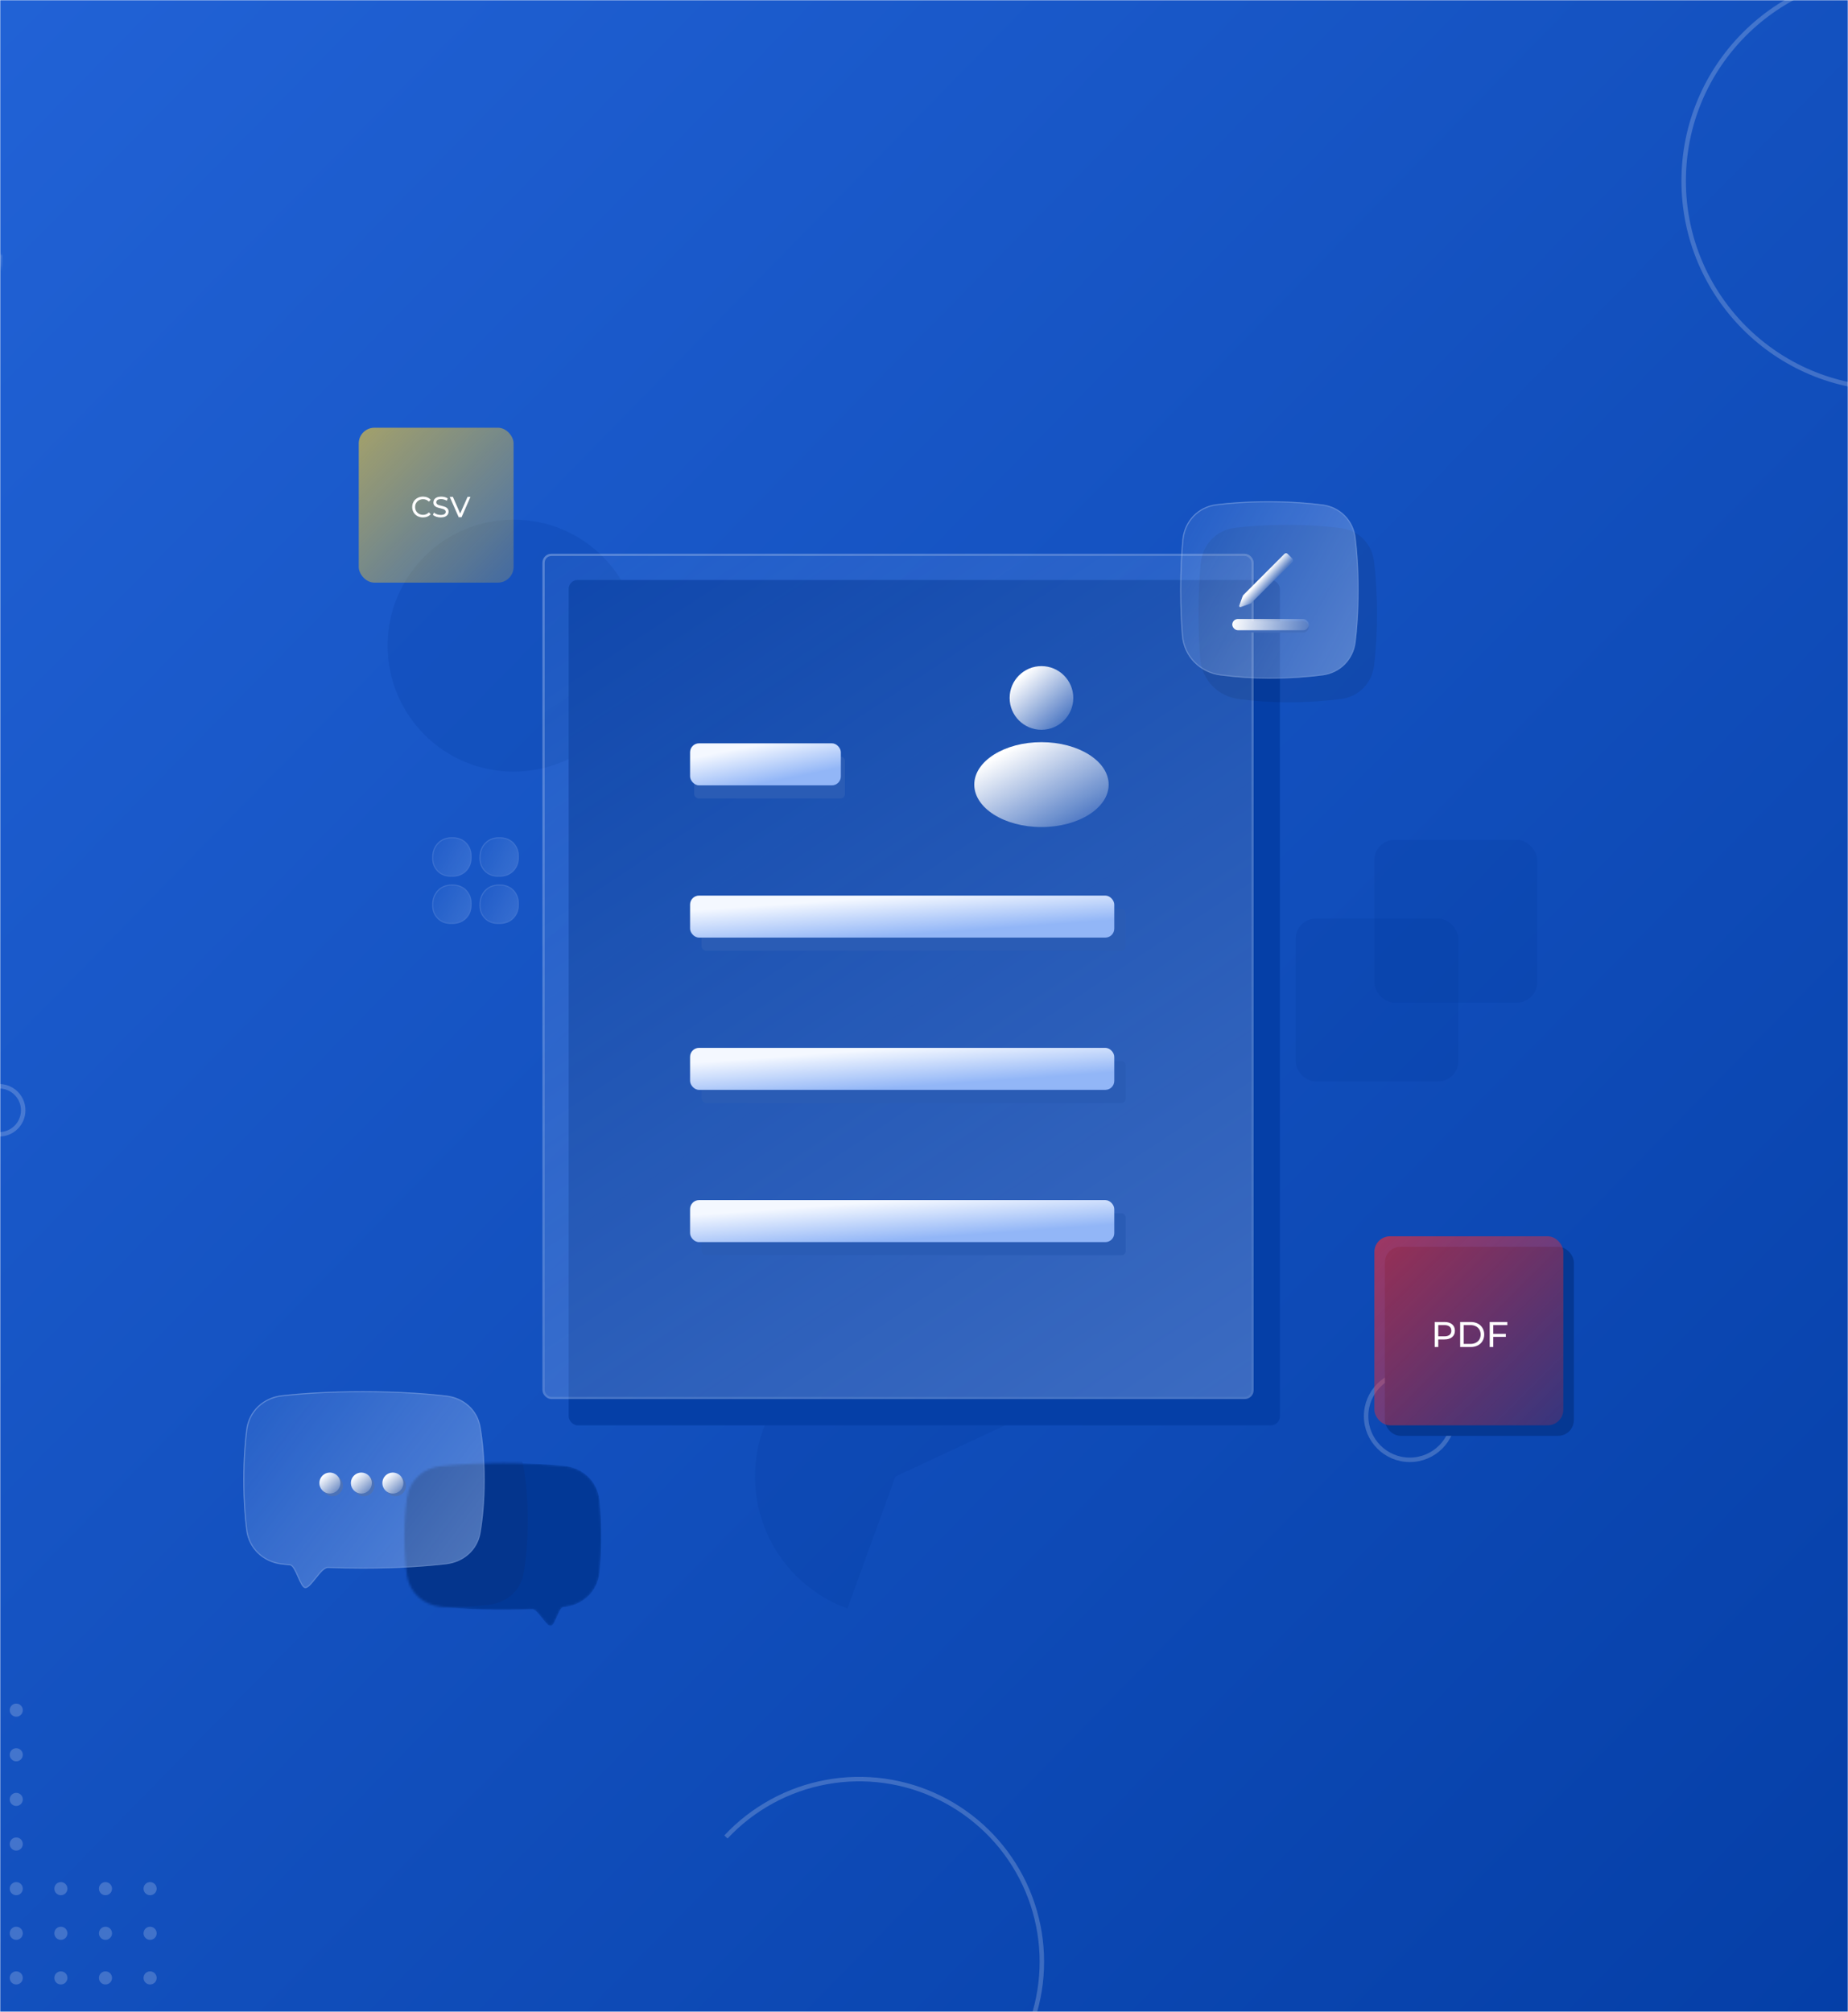 <svg width="827" height="900" viewBox="0 0 827 900" fill="none" xmlns="http://www.w3.org/2000/svg">
<mask id="mask0_1459_34098" style="mask-type:alpha" maskUnits="userSpaceOnUse" x="0" y="0" width="827" height="902">
<rect width="827" height="902" fill="url(#paint0_linear_1459_34098)"/>
</mask>
<g mask="url(#mask0_1459_34098)">
<rect x="-49.685" y="-0.081" width="919.588" height="901.971" fill="url(#paint1_linear_1459_34098)"/>
<path opacity="0.2" fill-rule="evenodd" clip-rule="evenodd" d="M-12.691 768.004C-11.069 768.004 -9.755 766.689 -9.755 765.068C-9.755 763.446 -11.069 762.132 -12.691 762.132C-14.312 762.132 -15.627 763.446 -15.627 765.068C-15.627 766.689 -14.312 768.004 -12.691 768.004ZM-32.656 768.004C-31.035 768.004 -29.72 766.689 -29.72 765.068C-29.72 763.446 -31.035 762.132 -32.656 762.132C-34.278 762.132 -35.592 763.446 -35.592 765.068C-35.592 766.689 -34.278 768.004 -32.656 768.004ZM10.211 765.068C10.211 766.689 8.896 768.004 7.275 768.004C5.653 768.004 4.339 766.689 4.339 765.068C4.339 763.446 5.653 762.132 7.275 762.132C8.896 762.132 10.211 763.446 10.211 765.068ZM-32.656 787.969C-31.035 787.969 -29.72 786.655 -29.72 785.033C-29.72 783.412 -31.035 782.097 -32.656 782.097C-34.278 782.097 -35.592 783.412 -35.592 785.033C-35.592 786.655 -34.278 787.969 -32.656 787.969ZM-9.755 785.033C-9.755 786.655 -11.069 787.969 -12.691 787.969C-14.312 787.969 -15.627 786.655 -15.627 785.033C-15.627 783.412 -14.312 782.097 -12.691 782.097C-11.069 782.097 -9.755 783.412 -9.755 785.033ZM7.275 787.969C8.896 787.969 10.211 786.655 10.211 785.033C10.211 783.412 8.896 782.097 7.275 782.097C5.653 782.097 4.339 783.412 4.339 785.033C4.339 786.655 5.653 787.969 7.275 787.969ZM-29.72 804.999C-29.72 806.62 -31.035 807.935 -32.656 807.935C-34.278 807.935 -35.592 806.62 -35.592 804.999C-35.592 803.377 -34.278 802.063 -32.656 802.063C-31.035 802.063 -29.72 803.377 -29.72 804.999ZM-12.691 807.935C-11.069 807.935 -9.755 806.62 -9.755 804.999C-9.755 803.377 -11.069 802.063 -12.691 802.063C-14.312 802.063 -15.627 803.377 -15.627 804.999C-15.627 806.62 -14.312 807.935 -12.691 807.935ZM10.211 804.999C10.211 806.62 8.896 807.935 7.275 807.935C5.653 807.935 4.339 806.62 4.339 804.999C4.339 803.377 5.653 802.063 7.275 802.063C8.896 802.063 10.211 803.377 10.211 804.999ZM-32.656 827.9C-31.035 827.9 -29.72 826.586 -29.72 824.964C-29.72 823.343 -31.035 822.028 -32.656 822.028C-34.278 822.028 -35.592 823.343 -35.592 824.964C-35.592 826.586 -34.278 827.9 -32.656 827.9ZM-9.755 824.964C-9.755 826.586 -11.069 827.9 -12.691 827.9C-14.312 827.9 -15.627 826.586 -15.627 824.964C-15.627 823.343 -14.312 822.028 -12.691 822.028C-11.069 822.028 -9.755 823.343 -9.755 824.964ZM7.275 827.9C8.896 827.9 10.211 826.586 10.211 824.964C10.211 823.343 8.896 822.028 7.275 822.028C5.653 822.028 4.339 823.343 4.339 824.964C4.339 826.586 5.653 827.9 7.275 827.9ZM-29.72 844.93C-29.72 846.551 -31.035 847.866 -32.656 847.866C-34.278 847.866 -35.592 846.551 -35.592 844.93C-35.592 843.308 -34.278 841.994 -32.656 841.994C-31.035 841.994 -29.72 843.308 -29.72 844.93ZM-12.691 847.866C-11.069 847.866 -9.755 846.551 -9.755 844.93C-9.755 843.308 -11.069 841.994 -12.691 841.994C-14.312 841.994 -15.627 843.308 -15.627 844.93C-15.627 846.551 -14.312 847.866 -12.691 847.866ZM10.211 844.93C10.211 846.551 8.896 847.866 7.275 847.866C5.653 847.866 4.339 846.551 4.339 844.93C4.339 843.308 5.653 841.994 7.275 841.994C8.896 841.994 10.211 843.308 10.211 844.93ZM-32.656 867.831C-31.035 867.831 -29.72 866.517 -29.72 864.895C-29.72 863.274 -31.035 861.959 -32.656 861.959C-34.278 861.959 -35.592 863.274 -35.592 864.895C-35.592 866.517 -34.278 867.831 -32.656 867.831ZM-9.755 864.895C-9.755 866.517 -11.069 867.831 -12.691 867.831C-14.312 867.831 -15.627 866.517 -15.627 864.895C-15.627 863.274 -14.312 861.959 -12.691 861.959C-11.069 861.959 -9.755 863.274 -9.755 864.895ZM7.275 867.831C8.896 867.831 10.211 866.517 10.211 864.895C10.211 863.274 8.896 861.959 7.275 861.959C5.653 861.959 4.339 863.274 4.339 864.895C4.339 866.517 5.653 867.831 7.275 867.831ZM30.177 844.93C30.177 846.551 28.862 847.866 27.24 847.866C25.619 847.866 24.304 846.551 24.304 844.93C24.304 843.308 25.619 841.994 27.24 841.994C28.862 841.994 30.177 843.308 30.177 844.93ZM47.206 847.866C48.827 847.866 50.142 846.551 50.142 844.93C50.142 843.308 48.827 841.994 47.206 841.994C45.584 841.994 44.27 843.308 44.27 844.93C44.27 846.551 45.584 847.866 47.206 847.866ZM70.108 844.93C70.108 846.551 68.793 847.866 67.171 847.866C65.55 847.866 64.235 846.551 64.235 844.93C64.235 843.308 65.55 841.994 67.171 841.994C68.793 841.994 70.108 843.308 70.108 844.93ZM27.24 867.831C28.862 867.831 30.177 866.517 30.177 864.895C30.177 863.274 28.862 861.959 27.24 861.959C25.619 861.959 24.304 863.274 24.304 864.895C24.304 866.517 25.619 867.831 27.24 867.831ZM50.142 864.895C50.142 866.517 48.827 867.831 47.206 867.831C45.584 867.831 44.27 866.517 44.27 864.895C44.27 863.274 45.584 861.959 47.206 861.959C48.827 861.959 50.142 863.274 50.142 864.895ZM67.171 867.831C68.793 867.831 70.108 866.517 70.108 864.895C70.108 863.274 68.793 861.959 67.171 861.959C65.55 861.959 64.235 863.274 64.235 864.895C64.235 866.517 65.55 867.831 67.171 867.831ZM30.177 884.861C30.177 886.482 28.862 887.797 27.24 887.797C25.619 887.797 24.304 886.482 24.304 884.861C24.304 883.239 25.619 881.925 27.24 881.925C28.862 881.925 30.177 883.239 30.177 884.861ZM47.206 887.797C48.827 887.797 50.142 886.482 50.142 884.861C50.142 883.239 48.827 881.925 47.206 881.925C45.584 881.925 44.27 883.239 44.27 884.861C44.27 886.482 45.584 887.797 47.206 887.797ZM70.108 884.861C70.108 886.482 68.793 887.797 67.171 887.797C65.55 887.797 64.235 886.482 64.235 884.861C64.235 883.239 65.55 881.925 67.171 881.925C68.793 881.925 70.108 883.239 70.108 884.861ZM-32.656 887.797C-31.035 887.797 -29.72 886.482 -29.72 884.861C-29.72 883.239 -31.035 881.925 -32.656 881.925C-34.278 881.925 -35.592 883.239 -35.592 884.861C-35.592 886.482 -34.278 887.797 -32.656 887.797ZM-9.755 884.861C-9.755 886.482 -11.069 887.797 -12.691 887.797C-14.312 887.797 -15.627 886.482 -15.627 884.861C-15.627 883.239 -14.312 881.925 -12.691 881.925C-11.069 881.925 -9.755 883.239 -9.755 884.861ZM7.275 887.797C8.896 887.797 10.211 886.482 10.211 884.861C10.211 883.239 8.896 881.925 7.275 881.925C5.653 881.925 4.339 883.239 4.339 884.861C4.339 886.482 5.653 887.797 7.275 887.797Z" fill="white"/>
<rect opacity="0.2" x="579.815" y="410.974" width="72.815" height="72.815" rx="9" fill="#043A9C"/>
<rect opacity="0.2" x="615.049" y="375.74" width="72.815" height="72.815" rx="9" fill="#043A9C"/>
<circle opacity="0.2" cx="-0.359" cy="496.708" r="10.744" stroke="white" stroke-width="2"/>
<circle opacity="0.2" cx="229.832" cy="288.832" r="56.373" fill="#043A9C"/>
<path opacity="0.2" d="M324.862 821.806C336.816 809.025 352.558 800.42 369.77 797.258C386.981 794.095 404.754 796.542 420.471 804.238C436.187 811.934 449.018 824.473 457.074 840.008C465.129 855.544 467.985 873.255 465.219 890.535C462.453 907.815 454.213 923.751 441.71 935.996C429.208 948.241 413.105 956.149 395.771 958.555" stroke="white" stroke-width="2"/>
<circle opacity="0.2" cx="846.414" cy="80.955" r="92.955" stroke="white" stroke-width="2" stroke-dasharray="28 0"/>
<g opacity="0.2">
<mask id="path-10-inside-1_1459_34098" fill="white">
<path d="M0.815 113.84C0.815 119.827 -0.661 125.722 -3.484 131.002C-6.306 136.283 -10.387 140.785 -15.365 144.112C-20.343 147.438 -26.065 149.485 -32.024 150.072C-37.982 150.659 -43.993 149.767 -49.525 147.476C-55.056 145.185 -59.938 141.565 -63.736 136.937C-67.534 132.308 -70.132 126.815 -71.3 120.943C-72.469 115.07 -72.17 109.001 -70.432 103.271C-68.694 97.542 -65.57 92.329 -61.336 88.096L-35.592 113.84H0.815Z"/>
</mask>
<path d="M0.815 113.84C0.815 119.827 -0.661 125.722 -3.484 131.002C-6.306 136.283 -10.387 140.785 -15.365 144.112C-20.343 147.438 -26.065 149.485 -32.024 150.072C-37.982 150.659 -43.993 149.767 -49.525 147.476C-55.056 145.185 -59.938 141.565 -63.736 136.937C-67.534 132.308 -70.132 126.815 -71.3 120.943C-72.469 115.07 -72.17 109.001 -70.432 103.271C-68.694 97.542 -65.57 92.329 -61.336 88.096L-35.592 113.84H0.815Z" stroke="white" stroke-width="4" mask="url(#path-10-inside-1_1459_34098)"/>
</g>
<path opacity="0.2" d="M379.223 719.586C369.513 716.052 360.825 710.177 353.927 702.484C347.03 694.79 342.137 685.513 339.681 675.477C337.225 665.44 337.282 654.952 339.847 644.943C342.413 634.934 347.407 625.711 354.388 618.093C361.368 610.475 370.12 604.696 379.868 601.268C389.616 597.84 400.058 596.869 410.271 598.441C420.484 600.013 430.151 604.079 438.417 610.279C446.683 616.48 453.292 624.623 457.658 633.988L400.713 660.542L379.223 719.586Z" fill="#043A9C"/>
<g opacity="0.2">
<circle cx="630.904" cy="633.53" r="19.553" stroke="white" stroke-width="2"/>
<circle cx="630.904" cy="633.53" r="7.634" fill="white"/>
</g>
<g filter="url(#filter0_d_1459_34098)">
<mask id="mask1_1459_34098" style="mask-type:alpha" maskUnits="userSpaceOnUse" x="176" y="650" width="90" height="74">
<path d="M178.158 665.905C179.281 658.159 185.502 652.739 193.285 651.911C199.959 651.202 209.339 650.56 221.42 650.56C232.858 650.56 241.875 651.136 248.466 651.799C256.851 652.643 263.369 658.732 264.258 667.113C264.72 671.474 265.065 676.895 265.065 683.366C265.065 689.83 264.721 695.247 264.259 699.606C263.371 707.993 256.839 714.088 248.447 714.932C248.317 714.945 248.186 714.958 248.054 714.971C246.014 715.173 244.433 723.373 242.449 723.373C240.244 723.523 236.673 715.816 234.117 715.92C230.28 716.077 226.047 716.172 221.42 716.172C209.356 716.172 199.976 715.529 193.298 714.819C185.508 713.991 179.28 708.567 178.157 700.814C177.497 696.262 176.982 690.441 176.982 683.366C176.982 676.284 177.498 670.458 178.158 665.905Z" fill="#08378B"/>
</mask>
<g mask="url(#mask1_1459_34098)">
<path d="M178.158 665.905C179.281 658.159 185.502 652.739 193.285 651.911C199.959 651.202 209.339 650.56 221.42 650.56C232.858 650.56 241.875 651.136 248.466 651.799C256.851 652.643 263.369 658.732 264.258 667.113C264.72 671.474 265.065 676.895 265.065 683.366C265.065 689.83 264.721 695.247 264.259 699.606C263.371 707.993 256.839 714.088 248.447 714.932C248.317 714.945 248.186 714.958 248.054 714.971C246.014 715.173 244.433 723.373 242.449 723.373C240.244 723.523 236.673 715.816 234.117 715.92C230.28 716.077 226.047 716.172 221.42 716.172C209.356 716.172 199.976 715.529 193.298 714.819C185.508 713.991 179.28 708.567 178.157 700.814C177.497 696.262 176.982 690.441 176.982 683.366C176.982 676.284 177.498 670.458 178.158 665.905Z" fill="#023896"/>
<g filter="url(#filter1_f_1459_34098)">
<path d="M230.32 652.406C229.001 644.706 222.768 639.327 215.008 638.416C206.732 637.443 194.283 636.466 177.669 636.466C161.771 636.466 149.686 637.361 141.422 638.29C133.055 639.231 126.523 645.287 125.457 653.639C124.73 659.334 124.132 666.846 124.132 676.151C124.132 685.449 124.729 692.957 125.455 698.65C126.522 707.009 133.068 713.071 141.442 714.012C142.558 714.137 143.744 714.262 144.999 714.384C147.501 714.627 149.44 724.547 151.874 724.547C154.578 724.728 158.959 715.405 162.095 715.532C166.801 715.721 171.993 715.836 177.669 715.836C194.26 715.836 206.712 714.858 214.996 713.885C222.762 712.973 229.003 707.591 230.322 699.884C231.32 694.057 232.18 686.137 232.18 676.151C232.18 666.158 231.319 658.234 230.32 652.406Z" fill="#04358D"/>
</g>
</g>
</g>
<g filter="url(#filter2_b_1459_34098)">
<path d="M215.052 638.313C213.733 630.612 207.5 625.234 199.741 624.322C191.464 623.35 179.015 622.373 162.402 622.373C146.503 622.373 134.418 623.268 126.154 624.197C117.787 625.138 111.256 631.194 110.189 639.546C109.462 645.241 108.864 652.753 108.864 662.058C108.864 671.356 109.461 678.864 110.188 684.557C111.254 692.916 117.801 698.977 126.174 699.918C127.29 700.044 128.476 700.168 129.731 700.29C132.234 700.534 134.173 710.454 136.606 710.454C139.311 710.635 143.691 701.312 146.827 701.438C151.533 701.628 156.725 701.742 162.402 701.742C178.992 701.742 191.444 700.765 199.728 699.792C207.495 698.88 213.735 693.498 215.055 685.79C216.052 679.964 216.913 672.044 216.913 662.058C216.913 652.065 216.051 644.14 215.052 638.313Z" fill="url(#paint2_linear_1459_34098)"/>
<path d="M136.606 710.204H136.615L136.623 710.204C136.888 710.222 137.199 710.124 137.562 709.9C137.923 709.678 138.312 709.344 138.726 708.928C139.502 708.145 140.332 707.102 141.188 706.026C141.245 705.955 141.302 705.883 141.359 705.811C142.27 704.667 143.206 703.506 144.115 702.638C144.57 702.204 145.025 701.836 145.475 701.58C145.924 701.324 146.382 701.17 146.837 701.189C151.54 701.378 156.729 701.492 162.402 701.492C178.982 701.492 191.425 700.515 199.699 699.544C207.367 698.643 213.509 693.335 214.808 685.748C215.803 679.936 216.663 672.029 216.663 662.058C216.663 652.079 215.802 644.169 214.806 638.355C213.507 630.775 207.372 625.471 199.711 624.571C191.445 623.599 179.005 622.623 162.402 622.623C146.512 622.623 134.437 623.517 126.182 624.445C117.922 625.374 111.488 631.347 110.437 639.578C109.711 645.262 109.114 652.763 109.114 662.058C109.114 671.345 109.71 678.842 110.435 684.525C111.486 692.762 117.936 698.741 126.202 699.67C127.317 699.795 128.501 699.92 129.755 700.042C130.149 700.08 130.504 700.305 130.821 700.619C131.14 700.935 131.443 701.363 131.734 701.854C132.309 702.823 132.863 704.085 133.406 705.323L133.423 705.363C133.976 706.623 134.518 707.854 135.071 708.771C135.348 709.229 135.619 709.595 135.885 709.844C136.153 710.094 136.391 710.204 136.606 710.204Z" stroke="url(#paint3_linear_1459_34098)" stroke-width="0.5"/>
</g>
<g filter="url(#filter3_f_1459_34098)">
<circle cx="148.795" cy="664.653" r="4.698" fill="#4C72B7"/>
</g>
<g filter="url(#filter4_f_1459_34098)">
<circle cx="162.888" cy="664.653" r="4.698" fill="#4C72B7"/>
</g>
<g filter="url(#filter5_f_1459_34098)">
<circle cx="176.982" cy="664.653" r="4.698" fill="#4C72B7"/>
</g>
<circle cx="147.621" cy="663.479" r="4.698" fill="url(#paint4_linear_1459_34098)"/>
<circle cx="161.714" cy="663.479" r="4.698" fill="url(#paint5_linear_1459_34098)"/>
<circle cx="175.807" cy="663.479" r="4.698" fill="url(#paint6_linear_1459_34098)"/>
<g filter="url(#filter6_f_1459_34098)">
<rect x="619.746" y="557.779" width="84.56" height="84.56" rx="7" fill="#053893"/>
</g>
<g filter="url(#filter7_b_1459_34098)">
<rect x="615.049" y="553.081" width="84.56" height="84.56" rx="7" fill="url(#paint7_linear_1459_34098)"/>
</g>
<g filter="url(#filter8_d_1459_34098)">
<path d="M643.411 588.416C644.862 588.416 646.003 588.763 646.835 589.456C647.667 590.15 648.083 591.104 648.083 592.32C648.083 593.536 647.667 594.491 646.835 595.184C646.003 595.878 644.862 596.224 643.411 596.224H640.643V599.616H639.043V588.416H643.411ZM643.363 594.832C644.376 594.832 645.15 594.619 645.683 594.192C646.216 593.755 646.483 593.131 646.483 592.32C646.483 591.51 646.216 590.891 645.683 590.464C645.15 590.027 644.376 589.808 643.363 589.808H640.643V594.832H643.363ZM650.434 588.416H655.154C656.338 588.416 657.388 588.651 658.306 589.12C659.223 589.59 659.932 590.251 660.434 591.104C660.946 591.947 661.202 592.918 661.202 594.016C661.202 595.115 660.946 596.091 660.434 596.944C659.932 597.787 659.223 598.443 658.306 598.912C657.388 599.382 656.338 599.616 655.154 599.616H650.434V588.416ZM655.058 598.224C655.964 598.224 656.759 598.048 657.442 597.696C658.135 597.344 658.668 596.854 659.042 596.224C659.415 595.584 659.602 594.848 659.602 594.016C659.602 593.184 659.415 592.454 659.042 591.824C658.668 591.184 658.135 590.688 657.442 590.336C656.759 589.984 655.964 589.808 655.058 589.808H652.034V598.224H655.058ZM665.252 589.808V593.712H670.868V595.088H665.252V599.616H663.652V588.416H671.556V589.808H665.252Z" fill="white"/>
</g>
<g filter="url(#filter9_b_1459_34098)">
<rect x="160.54" y="191.353" width="69.292" height="69.292" rx="7" fill="url(#paint8_linear_1459_34098)"/>
</g>
<g filter="url(#filter10_d_1459_34098)">
<path d="M187.277 229.479C186.367 229.479 185.544 229.28 184.807 228.881C184.079 228.474 183.507 227.919 183.091 227.217C182.675 226.506 182.467 225.709 182.467 224.825C182.467 223.941 182.675 223.148 183.091 222.446C183.507 221.735 184.083 221.181 184.82 220.782C185.557 220.375 186.38 220.171 187.29 220.171C188.001 220.171 188.651 220.292 189.24 220.535C189.829 220.769 190.332 221.12 190.748 221.588L189.903 222.407C189.218 221.688 188.365 221.328 187.342 221.328C186.666 221.328 186.055 221.48 185.509 221.783C184.963 222.086 184.534 222.507 184.222 223.044C183.919 223.573 183.767 224.166 183.767 224.825C183.767 225.484 183.919 226.082 184.222 226.619C184.534 227.148 184.963 227.564 185.509 227.867C186.055 228.17 186.666 228.322 187.342 228.322C188.356 228.322 189.21 227.958 189.903 227.23L190.748 228.049C190.332 228.517 189.825 228.872 189.227 229.115C188.638 229.358 187.988 229.479 187.277 229.479ZM195.216 229.479C194.532 229.479 193.869 229.375 193.227 229.167C192.595 228.95 192.096 228.673 191.732 228.335L192.213 227.321C192.56 227.633 193.002 227.889 193.539 228.088C194.085 228.279 194.644 228.374 195.216 228.374C195.97 228.374 196.534 228.248 196.906 227.997C197.279 227.737 197.465 227.395 197.465 226.97C197.465 226.658 197.361 226.407 197.153 226.216C196.954 226.017 196.703 225.865 196.399 225.761C196.105 225.657 195.684 225.54 195.138 225.41C194.454 225.245 193.899 225.081 193.474 224.916C193.058 224.751 192.699 224.5 192.395 224.162C192.101 223.815 191.953 223.352 191.953 222.771C191.953 222.286 192.079 221.848 192.33 221.458C192.59 221.068 192.98 220.756 193.5 220.522C194.02 220.288 194.666 220.171 195.437 220.171C195.975 220.171 196.503 220.24 197.023 220.379C197.543 220.518 197.99 220.717 198.362 220.977L197.933 222.017C197.552 221.774 197.145 221.592 196.711 221.471C196.278 221.341 195.853 221.276 195.437 221.276C194.701 221.276 194.146 221.41 193.773 221.679C193.409 221.948 193.227 222.294 193.227 222.719C193.227 223.031 193.331 223.287 193.539 223.486C193.747 223.677 194.003 223.828 194.306 223.941C194.618 224.045 195.039 224.158 195.567 224.279C196.252 224.444 196.802 224.608 197.218 224.773C197.634 224.938 197.99 225.189 198.284 225.527C198.588 225.865 198.739 226.32 198.739 226.892C198.739 227.369 198.609 227.806 198.349 228.205C198.089 228.595 197.695 228.907 197.166 229.141C196.638 229.366 195.988 229.479 195.216 229.479ZM208.543 220.275L204.552 229.375H203.265L199.261 220.275H200.665L203.941 227.75L207.243 220.275H208.543Z" fill="white"/>
</g>
<g filter="url(#filter11_f_1459_34098)">
<rect x="254.495" y="259.471" width="318.274" height="378.17" rx="4" fill="#053FA7"/>
</g>
<g filter="url(#filter12_b_1459_34098)">
<rect x="242.75" y="247.726" width="318.274" height="378.17" rx="4" fill="url(#paint9_linear_1459_34098)"/>
<rect x="243.25" y="248.226" width="317.274" height="377.17" rx="3.5" stroke="url(#paint10_linear_1459_34098)"/>
</g>
<circle cx="466.066" cy="312.242" r="14.242" fill="url(#paint11_linear_1459_34098)"/>
<ellipse cx="466.066" cy="351.011" rx="30.066" ry="18.989" fill="url(#paint12_linear_1459_34098)"/>
<g opacity="0.5">
<g filter="url(#filter13_b_1459_34098)">
<path d="M211.037 382.786C210.984 378.145 207.537 374.641 202.896 374.571C202.654 374.568 202.407 374.566 202.153 374.566C202.072 374.566 201.992 374.566 201.913 374.566C196.997 374.59 193.424 378.458 193.424 383.374C193.424 383.679 193.426 383.974 193.43 384.262C193.49 388.583 196.781 392.032 201.101 392.166C201.451 392.177 201.801 392.182 202.153 392.182C202.403 392.182 202.648 392.181 202.887 392.177C207.533 392.108 210.985 388.599 211.037 383.953C211.039 383.764 211.041 383.571 211.041 383.374C211.041 383.174 211.039 382.978 211.037 382.786Z" fill="url(#paint13_linear_1459_34098)"/>
<path d="M210.787 382.789C210.736 378.282 207.396 374.889 202.892 374.821C202.652 374.818 202.405 374.816 202.153 374.816C202.073 374.816 201.993 374.816 201.914 374.816C197.146 374.839 193.674 378.585 193.674 383.374C193.674 383.677 193.676 383.972 193.68 384.258C193.738 388.45 196.926 391.786 201.109 391.916C201.456 391.927 201.804 391.932 202.153 391.932C202.402 391.932 202.645 391.931 202.883 391.927C207.392 391.86 210.737 388.463 210.787 383.95C210.789 383.762 210.791 383.57 210.791 383.374C210.791 383.175 210.789 382.98 210.787 382.789Z" stroke="url(#paint14_linear_1459_34098)" stroke-width="0.5"/>
</g>
<g filter="url(#filter14_b_1459_34098)">
<path d="M232.177 382.786C232.124 378.145 228.677 374.641 224.036 374.571C223.794 374.568 223.546 374.566 223.293 374.566C223.212 374.566 223.132 374.566 223.053 374.566C218.137 374.59 214.564 378.458 214.564 383.374C214.564 383.679 214.566 383.974 214.57 384.262C214.63 388.583 217.921 392.032 222.241 392.166C222.591 392.177 222.941 392.182 223.293 392.182C223.543 392.182 223.788 392.181 224.027 392.177C228.672 392.108 232.125 388.599 232.177 383.953C232.179 383.764 232.18 383.571 232.18 383.374C232.18 383.174 232.179 382.978 232.177 382.786Z" fill="url(#paint15_linear_1459_34098)"/>
<path d="M231.927 382.789C231.876 378.282 228.536 374.889 224.032 374.821C223.792 374.818 223.545 374.816 223.293 374.816C223.213 374.816 223.133 374.816 223.054 374.816C218.286 374.839 214.814 378.585 214.814 383.374C214.814 383.677 214.816 383.972 214.82 384.258C214.878 388.45 218.066 391.786 222.248 391.916C222.596 391.927 222.944 391.932 223.293 391.932C223.542 391.932 223.785 391.931 224.023 391.927C228.531 391.86 231.877 388.463 231.927 383.95C231.929 383.762 231.93 383.57 231.93 383.374C231.93 383.175 231.929 382.98 231.927 382.789Z" stroke="url(#paint16_linear_1459_34098)" stroke-width="0.5"/>
</g>
<g filter="url(#filter15_b_1459_34098)">
<path d="M232.177 403.926C232.124 399.285 228.677 395.781 224.036 395.711C223.794 395.708 223.546 395.706 223.293 395.706C223.212 395.706 223.132 395.706 223.053 395.706C218.137 395.73 214.564 399.598 214.564 404.514C214.564 404.819 214.566 405.114 214.57 405.402C214.63 409.723 217.921 413.172 222.241 413.306C222.591 413.317 222.941 413.322 223.293 413.322C223.543 413.322 223.788 413.321 224.027 413.317C228.672 413.248 232.125 409.739 232.177 405.093C232.179 404.904 232.18 404.711 232.18 404.514C232.18 404.314 232.179 404.118 232.177 403.926Z" fill="url(#paint17_linear_1459_34098)"/>
<path d="M231.927 403.929C231.876 399.421 228.536 396.029 224.032 395.961C223.792 395.958 223.545 395.956 223.293 395.956C223.213 395.956 223.133 395.956 223.054 395.956C218.286 395.979 214.814 399.725 214.814 404.514C214.814 404.817 214.816 405.112 214.82 405.398C214.878 409.59 218.066 412.926 222.248 413.056C222.596 413.067 222.944 413.072 223.293 413.072C223.542 413.072 223.785 413.071 224.023 413.067C228.531 413 231.877 409.603 231.927 405.09C231.929 404.902 231.93 404.71 231.93 404.514C231.93 404.315 231.929 404.12 231.927 403.929Z" stroke="url(#paint18_linear_1459_34098)" stroke-width="0.5"/>
</g>
<g filter="url(#filter16_b_1459_34098)">
<path d="M211.037 403.926C210.984 399.285 207.537 395.781 202.896 395.711C202.654 395.708 202.407 395.706 202.153 395.706C202.072 395.706 201.992 395.706 201.913 395.706C196.997 395.73 193.424 399.598 193.424 404.514C193.424 404.819 193.426 405.114 193.43 405.402C193.49 409.723 196.781 413.172 201.101 413.306C201.451 413.317 201.801 413.322 202.153 413.322C202.403 413.322 202.648 413.321 202.887 413.317C207.533 413.248 210.985 409.739 211.037 405.093C211.039 404.904 211.041 404.711 211.041 404.514C211.041 404.314 211.039 404.118 211.037 403.926Z" fill="url(#paint19_linear_1459_34098)"/>
<path d="M210.787 403.929C210.736 399.421 207.396 396.029 202.892 395.961C202.652 395.958 202.405 395.956 202.153 395.956C202.073 395.956 201.993 395.956 201.914 395.956C197.146 395.979 193.674 399.725 193.674 404.514C193.674 404.817 193.676 405.112 193.68 405.398C193.738 409.59 196.926 412.926 201.109 413.056C201.456 413.067 201.804 413.072 202.153 413.072C202.402 413.072 202.645 413.071 202.883 413.067C207.392 413 210.737 409.603 210.787 405.09C210.789 404.902 210.791 404.71 210.791 404.514C210.791 404.315 210.789 404.12 210.787 403.929Z" stroke="url(#paint20_linear_1459_34098)" stroke-width="0.5"/>
</g>
</g>
<g filter="url(#filter17_f_1459_34098)">
<rect x="313.957" y="406.531" width="189.822" height="18.791" rx="2" fill="#2A5CB5"/>
</g>
<rect x="308.821" y="400.659" width="189.822" height="18.791" rx="4" fill="url(#paint21_linear_1459_34098)"/>
<g filter="url(#filter18_f_1459_34098)">
<rect x="310.647" y="338.414" width="67.467" height="18.791" rx="2" fill="#2A5CB5"/>
</g>
<rect x="308.821" y="332.542" width="67.467" height="18.791" rx="4" fill="url(#paint22_linear_1459_34098)"/>
<g filter="url(#filter19_f_1459_34098)">
<rect x="313.957" y="474.649" width="189.822" height="18.791" rx="2" fill="#2A5CB5"/>
</g>
<rect x="308.821" y="468.777" width="189.822" height="18.791" rx="4" fill="url(#paint23_linear_1459_34098)"/>
<g filter="url(#filter20_f_1459_34098)">
<rect x="313.957" y="542.767" width="189.822" height="18.791" rx="2" fill="#2A5CB5"/>
</g>
<rect x="308.821" y="536.894" width="189.822" height="18.791" rx="4" fill="url(#paint24_linear_1459_34098)"/>
<g filter="url(#filter21_f_1459_34098)">
<path d="M614.902 251.182C613.927 243.284 608.042 237.308 600.154 236.266C594.205 235.481 586.13 234.807 575.932 234.807C566.219 234.807 558.431 235.419 552.572 236.155C544.207 237.207 538.113 243.723 537.327 252.118C536.796 257.796 536.361 265.262 536.361 274.492C536.361 282.729 536.707 289.561 537.16 294.971C537.945 304.367 545.171 311.591 554.526 312.769C561.621 313.663 568.732 314.177 575.932 314.177C586.113 314.177 594.186 313.503 600.137 312.717C608.035 311.675 613.929 305.692 614.904 297.786C615.618 292.003 616.223 284.23 616.223 274.492C616.223 264.745 615.617 256.966 614.902 251.182Z" fill="black" fill-opacity="0.08"/>
</g>
<g filter="url(#filter22_b_1459_34098)">
<path d="M606.681 240.612C605.706 232.715 599.821 226.738 591.933 225.696C585.984 224.911 577.909 224.237 567.711 224.237C557.998 224.237 550.21 224.849 544.351 225.585C535.986 226.637 529.892 233.153 529.106 241.548C528.575 247.226 528.14 254.692 528.14 263.922C528.14 272.159 528.486 278.991 528.939 284.401C529.724 293.797 536.95 301.021 546.305 302.199C553.4 303.093 560.511 303.607 567.711 303.607C577.892 303.607 585.965 302.933 591.916 302.147C599.814 301.105 605.708 295.122 606.683 287.216C607.397 281.433 608.002 273.66 608.002 263.922C608.002 254.175 607.396 246.396 606.681 240.612Z" fill="url(#paint25_linear_1459_34098)"/>
<path d="M606.433 240.642C605.471 232.857 599.675 226.971 591.9 225.944C585.962 225.16 577.898 224.487 567.711 224.487C558.008 224.487 550.231 225.098 544.383 225.833C536.138 226.87 530.131 233.289 529.355 241.571C528.824 247.242 528.39 254.699 528.39 263.922C528.39 272.152 528.736 278.977 529.188 284.38C529.963 293.653 537.094 300.787 546.336 301.951C553.423 302.844 560.523 303.357 567.711 303.357C577.881 303.357 585.943 302.683 591.884 301.899C599.667 300.872 605.473 294.979 606.435 287.186C607.148 281.413 607.752 273.649 607.752 263.922C607.752 254.186 607.147 246.417 606.433 240.642Z" stroke="url(#paint26_linear_1459_34098)" stroke-width="0.5"/>
</g>
<g filter="url(#filter23_f_1459_34098)">
<rect x="551.461" y="277.926" width="34.227" height="5.033" rx="2.517" fill="#436EBC"/>
</g>
<g filter="url(#filter24_i_1459_34098)">
<rect x="550.454" y="276.919" width="34.227" height="5.033" rx="2.517" fill="url(#paint27_linear_1459_34098)"/>
</g>
<g filter="url(#filter25_f_1459_34098)">
<path d="M555.14 267.613C555.19 267.474 555.27 267.347 555.375 267.242L573.855 248.763C574.245 248.372 574.878 248.372 575.269 248.763L577.414 250.908C577.804 251.298 577.804 251.931 577.414 252.322L558.934 270.802C558.829 270.906 558.703 270.986 558.563 271.036L555.228 272.227C554.433 272.51 553.666 271.743 553.95 270.949L555.14 267.613Z" fill="#436EBC"/>
</g>
<g filter="url(#filter26_i_1459_34098)">
<path d="M555.135 266.612C555.185 266.472 555.265 266.345 555.37 266.24L573.824 247.786C574.215 247.396 574.848 247.396 575.238 247.786L577.383 249.931C577.774 250.322 577.774 250.955 577.383 251.345L558.929 269.799C558.824 269.904 558.698 269.984 558.558 270.034L554.233 271.575C553.836 271.717 553.453 271.334 553.594 270.937L555.135 266.612Z" fill="url(#paint28_linear_1459_34098)"/>
</g>
</g>
<defs>
<filter id="filter0_d_1459_34098" x="170.982" y="644.56" width="108.083" height="92.815" filterUnits="userSpaceOnUse" color-interpolation-filters="sRGB">
<feFlood flood-opacity="0" result="BackgroundImageFix"/>
<feColorMatrix in="SourceAlpha" type="matrix" values="0 0 0 0 0 0 0 0 0 0 0 0 0 0 0 0 0 0 127 0" result="hardAlpha"/>
<feOffset dx="4" dy="4"/>
<feGaussianBlur stdDeviation="5"/>
<feComposite in2="hardAlpha" operator="out"/>
<feColorMatrix type="matrix" values="0 0 0 0 0 0 0 0 0 0 0 0 0 0 0 0 0 0 0.1 0"/>
<feBlend mode="normal" in2="BackgroundImageFix" result="effect1_dropShadow_1459_34098"/>
<feBlend mode="normal" in="SourceGraphic" in2="effect1_dropShadow_1459_34098" result="shape"/>
</filter>
<filter id="filter1_f_1459_34098" x="116.132" y="628.466" width="124.049" height="104.083" filterUnits="userSpaceOnUse" color-interpolation-filters="sRGB">
<feFlood flood-opacity="0" result="BackgroundImageFix"/>
<feBlend mode="normal" in="SourceGraphic" in2="BackgroundImageFix" result="shape"/>
<feGaussianBlur stdDeviation="4" result="effect1_foregroundBlur_1459_34098"/>
</filter>
<filter id="filter2_b_1459_34098" x="100.864" y="614.373" width="124.049" height="104.083" filterUnits="userSpaceOnUse" color-interpolation-filters="sRGB">
<feFlood flood-opacity="0" result="BackgroundImageFix"/>
<feGaussianBlur in="BackgroundImageFix" stdDeviation="4"/>
<feComposite in2="SourceAlpha" operator="in" result="effect1_backgroundBlur_1459_34098"/>
<feBlend mode="normal" in="SourceGraphic" in2="effect1_backgroundBlur_1459_34098" result="shape"/>
</filter>
<filter id="filter3_f_1459_34098" x="140.097" y="655.955" width="17.395" height="17.395" filterUnits="userSpaceOnUse" color-interpolation-filters="sRGB">
<feFlood flood-opacity="0" result="BackgroundImageFix"/>
<feBlend mode="normal" in="SourceGraphic" in2="BackgroundImageFix" result="shape"/>
<feGaussianBlur stdDeviation="2" result="effect1_foregroundBlur_1459_34098"/>
</filter>
<filter id="filter4_f_1459_34098" x="154.191" y="655.955" width="17.395" height="17.395" filterUnits="userSpaceOnUse" color-interpolation-filters="sRGB">
<feFlood flood-opacity="0" result="BackgroundImageFix"/>
<feBlend mode="normal" in="SourceGraphic" in2="BackgroundImageFix" result="shape"/>
<feGaussianBlur stdDeviation="2" result="effect1_foregroundBlur_1459_34098"/>
</filter>
<filter id="filter5_f_1459_34098" x="168.284" y="655.955" width="17.395" height="17.395" filterUnits="userSpaceOnUse" color-interpolation-filters="sRGB">
<feFlood flood-opacity="0" result="BackgroundImageFix"/>
<feBlend mode="normal" in="SourceGraphic" in2="BackgroundImageFix" result="shape"/>
<feGaussianBlur stdDeviation="2" result="effect1_foregroundBlur_1459_34098"/>
</filter>
<filter id="filter6_f_1459_34098" x="587.746" y="525.779" width="148.56" height="148.56" filterUnits="userSpaceOnUse" color-interpolation-filters="sRGB">
<feFlood flood-opacity="0" result="BackgroundImageFix"/>
<feBlend mode="normal" in="SourceGraphic" in2="BackgroundImageFix" result="shape"/>
<feGaussianBlur stdDeviation="16" result="effect1_foregroundBlur_1459_34098"/>
</filter>
<filter id="filter7_b_1459_34098" x="609.049" y="547.081" width="96.56" height="96.56" filterUnits="userSpaceOnUse" color-interpolation-filters="sRGB">
<feFlood flood-opacity="0" result="BackgroundImageFix"/>
<feGaussianBlur in="BackgroundImageFix" stdDeviation="3"/>
<feComposite in2="SourceAlpha" operator="in" result="effect1_backgroundBlur_1459_34098"/>
<feBlend mode="normal" in="SourceGraphic" in2="effect1_backgroundBlur_1459_34098" result="shape"/>
</filter>
<filter id="filter8_d_1459_34098" x="638.043" y="587.416" width="40.513" height="19.2" filterUnits="userSpaceOnUse" color-interpolation-filters="sRGB">
<feFlood flood-opacity="0" result="BackgroundImageFix"/>
<feColorMatrix in="SourceAlpha" type="matrix" values="0 0 0 0 0 0 0 0 0 0 0 0 0 0 0 0 0 0 127 0" result="hardAlpha"/>
<feOffset dx="3" dy="3"/>
<feGaussianBlur stdDeviation="2"/>
<feComposite in2="hardAlpha" operator="out"/>
<feColorMatrix type="matrix" values="0 0 0 0 0 0 0 0 0 0 0 0 0 0 0 0 0 0 0.3 0"/>
<feBlend mode="normal" in2="BackgroundImageFix" result="effect1_dropShadow_1459_34098"/>
<feBlend mode="normal" in="SourceGraphic" in2="effect1_dropShadow_1459_34098" result="shape"/>
</filter>
<filter id="filter9_b_1459_34098" x="154.54" y="185.353" width="81.292" height="81.292" filterUnits="userSpaceOnUse" color-interpolation-filters="sRGB">
<feFlood flood-opacity="0" result="BackgroundImageFix"/>
<feGaussianBlur in="BackgroundImageFix" stdDeviation="3"/>
<feComposite in2="SourceAlpha" operator="in" result="effect1_backgroundBlur_1459_34098"/>
<feBlend mode="normal" in="SourceGraphic" in2="effect1_backgroundBlur_1459_34098" result="shape"/>
</filter>
<filter id="filter10_d_1459_34098" x="180.467" y="218.171" width="34.076" height="17.308" filterUnits="userSpaceOnUse" color-interpolation-filters="sRGB">
<feFlood flood-opacity="0" result="BackgroundImageFix"/>
<feColorMatrix in="SourceAlpha" type="matrix" values="0 0 0 0 0 0 0 0 0 0 0 0 0 0 0 0 0 0 127 0" result="hardAlpha"/>
<feOffset dx="2" dy="2"/>
<feGaussianBlur stdDeviation="2"/>
<feComposite in2="hardAlpha" operator="out"/>
<feColorMatrix type="matrix" values="0 0 0 0 0 0 0 0 0 0 0 0 0 0 0 0 0 0 0.27 0"/>
<feBlend mode="normal" in2="BackgroundImageFix" result="effect1_dropShadow_1459_34098"/>
<feBlend mode="normal" in="SourceGraphic" in2="effect1_dropShadow_1459_34098" result="shape"/>
</filter>
<filter id="filter11_f_1459_34098" x="214.495" y="219.471" width="398.274" height="458.17" filterUnits="userSpaceOnUse" color-interpolation-filters="sRGB">
<feFlood flood-opacity="0" result="BackgroundImageFix"/>
<feBlend mode="normal" in="SourceGraphic" in2="BackgroundImageFix" result="shape"/>
<feGaussianBlur stdDeviation="20" result="effect1_foregroundBlur_1459_34098"/>
</filter>
<filter id="filter12_b_1459_34098" x="234.75" y="239.726" width="334.274" height="394.17" filterUnits="userSpaceOnUse" color-interpolation-filters="sRGB">
<feFlood flood-opacity="0" result="BackgroundImageFix"/>
<feGaussianBlur in="BackgroundImageFix" stdDeviation="4"/>
<feComposite in2="SourceAlpha" operator="in" result="effect1_backgroundBlur_1459_34098"/>
<feBlend mode="normal" in="SourceGraphic" in2="effect1_backgroundBlur_1459_34098" result="shape"/>
</filter>
<filter id="filter13_b_1459_34098" x="185.424" y="366.566" width="33.617" height="33.617" filterUnits="userSpaceOnUse" color-interpolation-filters="sRGB">
<feFlood flood-opacity="0" result="BackgroundImageFix"/>
<feGaussianBlur in="BackgroundImageFix" stdDeviation="4"/>
<feComposite in2="SourceAlpha" operator="in" result="effect1_backgroundBlur_1459_34098"/>
<feBlend mode="normal" in="SourceGraphic" in2="effect1_backgroundBlur_1459_34098" result="shape"/>
</filter>
<filter id="filter14_b_1459_34098" x="206.564" y="366.566" width="33.617" height="33.617" filterUnits="userSpaceOnUse" color-interpolation-filters="sRGB">
<feFlood flood-opacity="0" result="BackgroundImageFix"/>
<feGaussianBlur in="BackgroundImageFix" stdDeviation="4"/>
<feComposite in2="SourceAlpha" operator="in" result="effect1_backgroundBlur_1459_34098"/>
<feBlend mode="normal" in="SourceGraphic" in2="effect1_backgroundBlur_1459_34098" result="shape"/>
</filter>
<filter id="filter15_b_1459_34098" x="206.564" y="387.706" width="33.617" height="33.617" filterUnits="userSpaceOnUse" color-interpolation-filters="sRGB">
<feFlood flood-opacity="0" result="BackgroundImageFix"/>
<feGaussianBlur in="BackgroundImageFix" stdDeviation="4"/>
<feComposite in2="SourceAlpha" operator="in" result="effect1_backgroundBlur_1459_34098"/>
<feBlend mode="normal" in="SourceGraphic" in2="effect1_backgroundBlur_1459_34098" result="shape"/>
</filter>
<filter id="filter16_b_1459_34098" x="185.424" y="387.706" width="33.617" height="33.617" filterUnits="userSpaceOnUse" color-interpolation-filters="sRGB">
<feFlood flood-opacity="0" result="BackgroundImageFix"/>
<feGaussianBlur in="BackgroundImageFix" stdDeviation="4"/>
<feComposite in2="SourceAlpha" operator="in" result="effect1_backgroundBlur_1459_34098"/>
<feBlend mode="normal" in="SourceGraphic" in2="effect1_backgroundBlur_1459_34098" result="shape"/>
</filter>
<filter id="filter17_f_1459_34098" x="305.957" y="398.531" width="205.822" height="34.791" filterUnits="userSpaceOnUse" color-interpolation-filters="sRGB">
<feFlood flood-opacity="0" result="BackgroundImageFix"/>
<feBlend mode="normal" in="SourceGraphic" in2="BackgroundImageFix" result="shape"/>
<feGaussianBlur stdDeviation="4" result="effect1_foregroundBlur_1459_34098"/>
</filter>
<filter id="filter18_f_1459_34098" x="302.647" y="330.414" width="83.467" height="34.791" filterUnits="userSpaceOnUse" color-interpolation-filters="sRGB">
<feFlood flood-opacity="0" result="BackgroundImageFix"/>
<feBlend mode="normal" in="SourceGraphic" in2="BackgroundImageFix" result="shape"/>
<feGaussianBlur stdDeviation="4" result="effect1_foregroundBlur_1459_34098"/>
</filter>
<filter id="filter19_f_1459_34098" x="305.957" y="466.649" width="205.822" height="34.791" filterUnits="userSpaceOnUse" color-interpolation-filters="sRGB">
<feFlood flood-opacity="0" result="BackgroundImageFix"/>
<feBlend mode="normal" in="SourceGraphic" in2="BackgroundImageFix" result="shape"/>
<feGaussianBlur stdDeviation="4" result="effect1_foregroundBlur_1459_34098"/>
</filter>
<filter id="filter20_f_1459_34098" x="305.957" y="534.767" width="205.822" height="34.791" filterUnits="userSpaceOnUse" color-interpolation-filters="sRGB">
<feFlood flood-opacity="0" result="BackgroundImageFix"/>
<feBlend mode="normal" in="SourceGraphic" in2="BackgroundImageFix" result="shape"/>
<feGaussianBlur stdDeviation="4" result="effect1_foregroundBlur_1459_34098"/>
</filter>
<filter id="filter21_f_1459_34098" x="530.361" y="228.807" width="91.862" height="91.369" filterUnits="userSpaceOnUse" color-interpolation-filters="sRGB">
<feFlood flood-opacity="0" result="BackgroundImageFix"/>
<feBlend mode="normal" in="SourceGraphic" in2="BackgroundImageFix" result="shape"/>
<feGaussianBlur stdDeviation="3" result="effect1_foregroundBlur_1459_34098"/>
</filter>
<filter id="filter22_b_1459_34098" x="520.14" y="216.237" width="95.862" height="95.369" filterUnits="userSpaceOnUse" color-interpolation-filters="sRGB">
<feFlood flood-opacity="0" result="BackgroundImageFix"/>
<feGaussianBlur in="BackgroundImageFix" stdDeviation="4"/>
<feComposite in2="SourceAlpha" operator="in" result="effect1_backgroundBlur_1459_34098"/>
<feBlend mode="normal" in="SourceGraphic" in2="effect1_backgroundBlur_1459_34098" result="shape"/>
</filter>
<filter id="filter23_f_1459_34098" x="547.461" y="273.926" width="42.227" height="13.033" filterUnits="userSpaceOnUse" color-interpolation-filters="sRGB">
<feFlood flood-opacity="0" result="BackgroundImageFix"/>
<feBlend mode="normal" in="SourceGraphic" in2="BackgroundImageFix" result="shape"/>
<feGaussianBlur stdDeviation="2" result="effect1_foregroundBlur_1459_34098"/>
</filter>
<filter id="filter24_i_1459_34098" x="550.454" y="276.919" width="35.227" height="5.033" filterUnits="userSpaceOnUse" color-interpolation-filters="sRGB">
<feFlood flood-opacity="0" result="BackgroundImageFix"/>
<feBlend mode="normal" in="SourceGraphic" in2="BackgroundImageFix" result="shape"/>
<feColorMatrix in="SourceAlpha" type="matrix" values="0 0 0 0 0 0 0 0 0 0 0 0 0 0 0 0 0 0 127 0" result="hardAlpha"/>
<feOffset dx="1"/>
<feGaussianBlur stdDeviation="2"/>
<feComposite in2="hardAlpha" operator="arithmetic" k2="-1" k3="1"/>
<feColorMatrix type="matrix" values="0 0 0 0 0.887 0 0 0 0 0.928 0 0 0 0 1 0 0 0 1 0"/>
<feBlend mode="normal" in2="shape" result="effect1_innerShadow_1459_34098"/>
</filter>
<filter id="filter25_f_1459_34098" x="549.89" y="244.47" width="31.817" height="31.817" filterUnits="userSpaceOnUse" color-interpolation-filters="sRGB">
<feFlood flood-opacity="0" result="BackgroundImageFix"/>
<feBlend mode="normal" in="SourceGraphic" in2="BackgroundImageFix" result="shape"/>
<feGaussianBlur stdDeviation="2" result="effect1_foregroundBlur_1459_34098"/>
</filter>
<filter id="filter26_i_1459_34098" x="553.564" y="247.493" width="25.112" height="24.112" filterUnits="userSpaceOnUse" color-interpolation-filters="sRGB">
<feFlood flood-opacity="0" result="BackgroundImageFix"/>
<feBlend mode="normal" in="SourceGraphic" in2="BackgroundImageFix" result="shape"/>
<feColorMatrix in="SourceAlpha" type="matrix" values="0 0 0 0 0 0 0 0 0 0 0 0 0 0 0 0 0 0 127 0" result="hardAlpha"/>
<feOffset dx="1"/>
<feGaussianBlur stdDeviation="2"/>
<feComposite in2="hardAlpha" operator="arithmetic" k2="-1" k3="1"/>
<feColorMatrix type="matrix" values="0 0 0 0 0.887 0 0 0 0 0.928 0 0 0 0 1 0 0 0 1 0"/>
<feBlend mode="normal" in2="shape" result="effect1_innerShadow_1459_34098"/>
</filter>
<linearGradient id="paint0_linear_1459_34098" x1="0" y1="0" x2="912.593" y2="804.962" gradientUnits="userSpaceOnUse">
<stop stop-color="#2263D7"/>
<stop offset="1" stop-color="#043EA6"/>
</linearGradient>
<linearGradient id="paint1_linear_1459_34098" x1="-49.685" y1="-0.081" x2="869.902" y2="901.89" gradientUnits="userSpaceOnUse">
<stop stop-color="#2263D7"/>
<stop offset="1" stop-color="#043EA6"/>
</linearGradient>
<linearGradient id="paint2_linear_1459_34098" x1="113.244" y1="626.245" x2="212.134" y2="699.858" gradientUnits="userSpaceOnUse">
<stop stop-color="#BAD3FF" stop-opacity="0.1"/>
<stop offset="1" stop-color="#BAD3FF" stop-opacity="0.4"/>
</linearGradient>
<linearGradient id="paint3_linear_1459_34098" x1="108.864" y1="622.373" x2="216.421" y2="711.05" gradientUnits="userSpaceOnUse">
<stop stop-color="#B0C7EF" stop-opacity="0.4"/>
<stop offset="1" stop-color="#B0C7EF" stop-opacity="0.1"/>
</linearGradient>
<linearGradient id="paint4_linear_1459_34098" x1="144.489" y1="660.347" x2="151.535" y2="668.176" gradientUnits="userSpaceOnUse">
<stop stop-color="white"/>
<stop offset="1" stop-color="white" stop-opacity="0.1"/>
</linearGradient>
<linearGradient id="paint5_linear_1459_34098" x1="158.582" y1="660.347" x2="165.629" y2="668.176" gradientUnits="userSpaceOnUse">
<stop stop-color="white"/>
<stop offset="1" stop-color="white" stop-opacity="0.1"/>
</linearGradient>
<linearGradient id="paint6_linear_1459_34098" x1="172.675" y1="660.347" x2="179.722" y2="668.176" gradientUnits="userSpaceOnUse">
<stop stop-color="white"/>
<stop offset="1" stop-color="white" stop-opacity="0.1"/>
</linearGradient>
<linearGradient id="paint7_linear_1459_34098" x1="615.049" y1="553.081" x2="699.608" y2="637.641" gradientUnits="userSpaceOnUse">
<stop stop-color="#FE2A2A" stop-opacity="0.6"/>
<stop offset="1" stop-color="#FE2A2A" stop-opacity="0.2"/>
</linearGradient>
<linearGradient id="paint8_linear_1459_34098" x1="160.54" y1="191.353" x2="229.832" y2="260.645" gradientUnits="userSpaceOnUse">
<stop stop-color="#FECF2A" stop-opacity="0.6"/>
<stop offset="1" stop-color="#FECF2A" stop-opacity="0.2"/>
</linearGradient>
<linearGradient id="paint9_linear_1459_34098" x1="242.75" y1="247.726" x2="513.65" y2="657.236" gradientUnits="userSpaceOnUse">
<stop stop-color="#BAD3FF" stop-opacity="0.05"/>
<stop offset="1" stop-color="#BAD3FF" stop-opacity="0.3"/>
</linearGradient>
<linearGradient id="paint10_linear_1459_34098" x1="242.75" y1="247.726" x2="513.65" y2="657.236" gradientUnits="userSpaceOnUse">
<stop stop-color="#B0C7EF" stop-opacity="0.4"/>
<stop offset="0.932" stop-color="#B0C7EF" stop-opacity="0.1"/>
</linearGradient>
<linearGradient id="paint11_linear_1459_34098" x1="456.571" y1="302.747" x2="477.934" y2="326.484" gradientUnits="userSpaceOnUse">
<stop stop-color="white"/>
<stop offset="1" stop-color="white" stop-opacity="0.1"/>
</linearGradient>
<linearGradient id="paint12_linear_1459_34098" x1="446.022" y1="338.352" x2="470.632" y2="381.646" gradientUnits="userSpaceOnUse">
<stop stop-color="white"/>
<stop offset="1" stop-color="white" stop-opacity="0.1"/>
</linearGradient>
<linearGradient id="paint13_linear_1459_34098" x1="194.138" y1="375.425" x2="213.428" y2="385.973" gradientUnits="userSpaceOnUse">
<stop stop-color="#BAD3FF" stop-opacity="0.1"/>
<stop offset="1" stop-color="#BAD3FF" stop-opacity="0.4"/>
</linearGradient>
<linearGradient id="paint14_linear_1459_34098" x1="193.424" y1="374.566" x2="214.976" y2="387.618" gradientUnits="userSpaceOnUse">
<stop stop-color="#B0C7EF" stop-opacity="0.4"/>
<stop offset="1" stop-color="#B0C7EF" stop-opacity="0.1"/>
</linearGradient>
<linearGradient id="paint15_linear_1459_34098" x1="215.278" y1="375.425" x2="234.568" y2="385.973" gradientUnits="userSpaceOnUse">
<stop stop-color="#BAD3FF" stop-opacity="0.1"/>
<stop offset="1" stop-color="#BAD3FF" stop-opacity="0.4"/>
</linearGradient>
<linearGradient id="paint16_linear_1459_34098" x1="214.564" y1="374.566" x2="236.116" y2="387.618" gradientUnits="userSpaceOnUse">
<stop stop-color="#B0C7EF" stop-opacity="0.4"/>
<stop offset="1" stop-color="#B0C7EF" stop-opacity="0.1"/>
</linearGradient>
<linearGradient id="paint17_linear_1459_34098" x1="215.278" y1="396.565" x2="234.568" y2="407.113" gradientUnits="userSpaceOnUse">
<stop stop-color="#BAD3FF" stop-opacity="0.1"/>
<stop offset="1" stop-color="#BAD3FF" stop-opacity="0.4"/>
</linearGradient>
<linearGradient id="paint18_linear_1459_34098" x1="214.564" y1="395.706" x2="236.116" y2="408.758" gradientUnits="userSpaceOnUse">
<stop stop-color="#B0C7EF" stop-opacity="0.4"/>
<stop offset="1" stop-color="#B0C7EF" stop-opacity="0.1"/>
</linearGradient>
<linearGradient id="paint19_linear_1459_34098" x1="194.138" y1="396.565" x2="213.428" y2="407.113" gradientUnits="userSpaceOnUse">
<stop stop-color="#BAD3FF" stop-opacity="0.1"/>
<stop offset="1" stop-color="#BAD3FF" stop-opacity="0.4"/>
</linearGradient>
<linearGradient id="paint20_linear_1459_34098" x1="193.424" y1="395.706" x2="214.976" y2="408.758" gradientUnits="userSpaceOnUse">
<stop stop-color="#B0C7EF" stop-opacity="0.4"/>
<stop offset="1" stop-color="#B0C7EF" stop-opacity="0.1"/>
</linearGradient>
<linearGradient id="paint21_linear_1459_34098" x1="402.671" y1="400.659" x2="403.943" y2="418.371" gradientUnits="userSpaceOnUse">
<stop stop-color="#F4F8FF"/>
<stop offset="1" stop-color="#92B6F7"/>
</linearGradient>
<linearGradient id="paint22_linear_1459_34098" x1="342.177" y1="332.542" x2="345.633" y2="349.646" gradientUnits="userSpaceOnUse">
<stop stop-color="#F4F8FF"/>
<stop offset="1" stop-color="#92B6F7"/>
</linearGradient>
<linearGradient id="paint23_linear_1459_34098" x1="402.671" y1="468.777" x2="403.943" y2="486.488" gradientUnits="userSpaceOnUse">
<stop stop-color="#F4F8FF"/>
<stop offset="1" stop-color="#92B6F7"/>
</linearGradient>
<linearGradient id="paint24_linear_1459_34098" x1="402.671" y1="536.894" x2="403.943" y2="554.606" gradientUnits="userSpaceOnUse">
<stop stop-color="#F4F8FF"/>
<stop offset="1" stop-color="#92B6F7"/>
</linearGradient>
<linearGradient id="paint25_linear_1459_34098" x1="531.378" y1="228.109" x2="618.575" y2="276.086" gradientUnits="userSpaceOnUse">
<stop stop-color="#BAD3FF" stop-opacity="0.1"/>
<stop offset="1" stop-color="#BAD3FF" stop-opacity="0.4"/>
</linearGradient>
<linearGradient id="paint26_linear_1459_34098" x1="528.14" y1="224.237" x2="625.516" y2="283.578" gradientUnits="userSpaceOnUse">
<stop stop-color="#B0C7EF" stop-opacity="0.4"/>
<stop offset="1" stop-color="#B0C7EF" stop-opacity="0.1"/>
</linearGradient>
<linearGradient id="paint27_linear_1459_34098" x1="550.454" y1="276.919" x2="584.681" y2="281.953" gradientUnits="userSpaceOnUse">
<stop stop-color="white"/>
<stop offset="1" stop-color="white" stop-opacity="0.1"/>
</linearGradient>
<linearGradient id="paint28_linear_1459_34098" x1="563.193" y1="258.811" x2="566.877" y2="262.159" gradientUnits="userSpaceOnUse">
<stop stop-color="white"/>
<stop offset="1" stop-color="white" stop-opacity="0.1"/>
</linearGradient>
</defs>
</svg>
